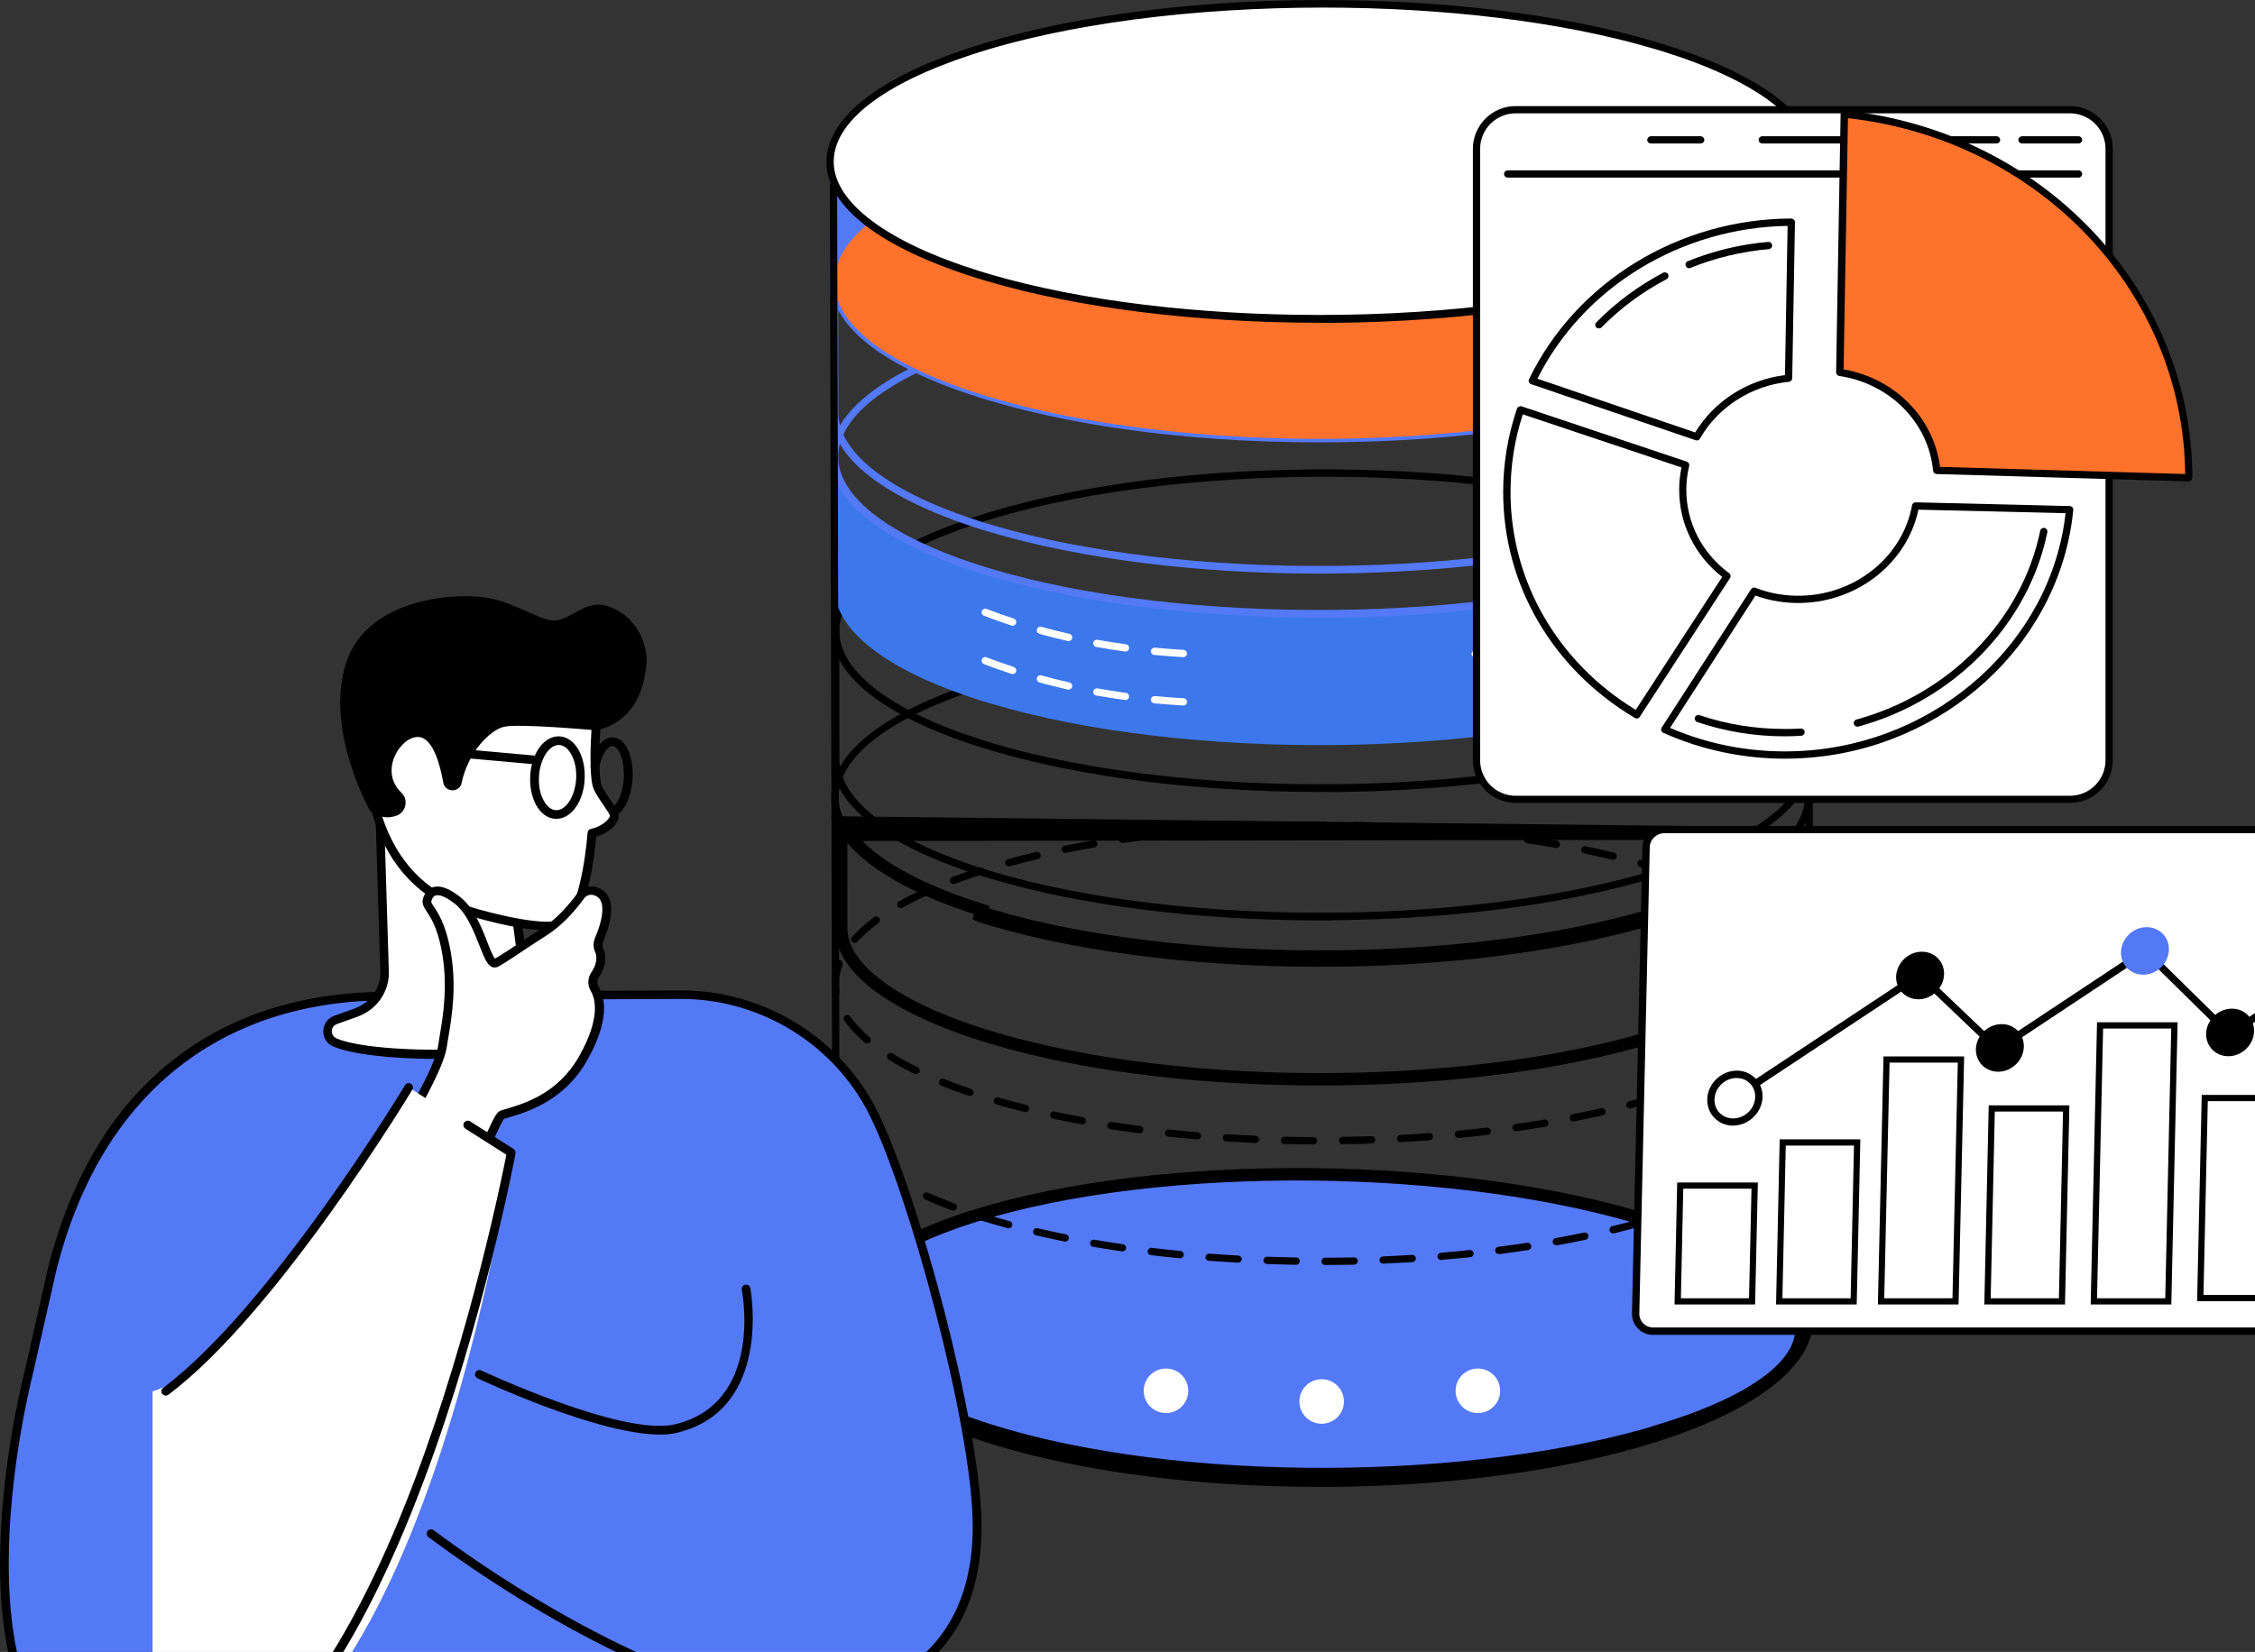 <svg width="363" height="266" viewBox="0 0 363 266" fill="none" xmlns="http://www.w3.org/2000/svg">
<rect x="0" y="0" width="363" height="266" fill="#333333" stroke="none"/>
<g clip-path="url(#clip0_821_699)">
<path d="M264.873 231.055L264.869 231.056C249.332 235.414 229.562 237.572 209.973 237.341C190.378 237.11 171.047 234.49 156.372 229.344C148.908 226.725 143.447 223.791 139.915 220.766C136.38 217.738 134.888 214.724 135.044 211.906C135.201 209.076 137.038 206.11 140.92 203.225C144.793 200.347 150.579 197.649 158.321 195.353L158.332 195.35L158.343 195.346C158.814 195.195 159.306 195.059 159.822 194.917L159.826 194.916C175.354 190.561 195.224 188.666 214.922 189.161C234.621 189.656 254.065 192.54 268.748 197.687C276.222 200.309 281.673 203.174 285.184 206.096C288.702 209.024 290.14 211.887 289.959 214.539C289.777 217.21 287.928 220.037 284.01 222.826C280.108 225.603 274.299 228.233 266.551 230.53L266.539 230.534C266.338 230.597 266.13 230.664 265.924 230.73C265.556 230.85 265.191 230.968 264.873 231.055Z" fill="#5479F7" stroke="black" stroke-width="2"/>
<path d="M213.311 203.686C212.993 203.686 212.728 203.421 212.728 203.103C212.728 202.785 212.993 202.52 213.311 202.52C214.866 202.52 216.42 202.502 217.975 202.467C218.311 202.467 218.558 202.714 218.576 203.032C218.576 203.35 218.328 203.615 218.01 203.633C216.456 203.651 214.884 203.686 213.311 203.686ZM208.648 203.651C207.076 203.633 205.503 203.58 203.949 203.527C203.631 203.509 203.366 203.244 203.384 202.926C203.401 202.608 203.666 202.343 203.984 202.361C205.521 202.414 207.093 202.449 208.648 202.485C208.966 202.485 209.231 202.75 209.231 203.085C209.213 203.403 208.966 203.651 208.648 203.651ZM222.656 203.474C222.338 203.474 222.091 203.227 222.073 202.909C222.056 202.591 222.303 202.308 222.638 202.308C224.193 202.237 225.765 202.167 227.302 202.061C227.638 202.043 227.903 202.29 227.92 202.608C227.938 202.926 227.691 203.209 227.373 203.227C225.836 203.315 224.264 203.403 222.691 203.474C222.674 203.474 222.674 203.474 222.656 203.474ZM199.303 203.315C199.285 203.315 199.285 203.315 199.268 203.315C197.713 203.227 196.141 203.121 194.587 203.015C194.269 202.997 194.021 202.714 194.057 202.396C194.074 202.078 194.375 201.831 194.675 201.866C196.212 201.99 197.784 202.078 199.338 202.167C199.656 202.184 199.904 202.467 199.886 202.785C199.868 203.085 199.603 203.315 199.303 203.315ZM231.983 202.891C231.683 202.891 231.436 202.661 231.4 202.361C231.365 202.043 231.612 201.76 231.93 201.725C233.485 201.601 235.039 201.443 236.576 201.284C236.894 201.248 237.177 201.478 237.212 201.796C237.247 202.114 237.018 202.396 236.7 202.432C235.163 202.591 233.591 202.732 232.036 202.873C232.019 202.891 232.001 202.891 231.983 202.891ZM189.976 202.608C189.958 202.608 189.941 202.608 189.923 202.608C188.351 202.449 186.796 202.29 185.259 202.096C184.942 202.061 184.712 201.76 184.747 201.443C184.783 201.125 185.083 200.895 185.401 200.93C186.92 201.107 188.474 201.284 190.029 201.425C190.347 201.46 190.577 201.743 190.559 202.061C190.524 202.379 190.276 202.608 189.976 202.608ZM241.275 201.919C240.992 201.919 240.727 201.707 240.692 201.407C240.657 201.089 240.886 200.789 241.204 200.754C242.759 200.559 244.313 200.347 245.815 200.118C246.133 200.065 246.433 200.294 246.486 200.612C246.539 200.93 246.309 201.231 245.991 201.284C244.472 201.513 242.918 201.725 241.346 201.937C241.328 201.919 241.31 201.919 241.275 201.919ZM180.684 201.495C180.649 201.495 180.631 201.495 180.596 201.495C179.041 201.266 177.469 201.019 175.968 200.771C175.65 200.718 175.438 200.418 175.491 200.1C175.544 199.782 175.844 199.57 176.162 199.623C177.664 199.888 179.218 200.118 180.773 200.347C181.091 200.4 181.32 200.683 181.267 201.001C181.232 201.284 180.985 201.495 180.684 201.495ZM250.531 200.506C250.249 200.506 250.001 200.312 249.948 200.029C249.895 199.711 250.107 199.411 250.425 199.358C251.98 199.075 253.517 198.775 255.001 198.475C255.319 198.404 255.619 198.616 255.689 198.934C255.76 199.252 255.548 199.552 255.23 199.623C253.729 199.941 252.192 200.241 250.62 200.524C250.584 200.506 250.549 200.506 250.531 200.506ZM171.481 199.923C171.446 199.923 171.41 199.923 171.357 199.906C169.803 199.588 168.266 199.252 166.764 198.917C166.446 198.846 166.252 198.528 166.323 198.21C166.393 197.892 166.711 197.698 167.029 197.768C168.513 198.122 170.032 198.44 171.587 198.758C171.905 198.828 172.117 199.128 172.046 199.446C171.993 199.729 171.746 199.923 171.481 199.923ZM259.664 198.599C259.399 198.599 259.169 198.422 259.099 198.157C259.028 197.839 259.222 197.521 259.523 197.45C261.06 197.079 262.579 196.673 264.027 196.267C264.345 196.179 264.663 196.355 264.752 196.673C264.84 196.991 264.663 197.309 264.345 197.397C262.879 197.804 261.36 198.21 259.805 198.599C259.77 198.599 259.717 198.599 259.664 198.599ZM162.383 197.786C162.33 197.786 162.277 197.786 162.224 197.768C161.306 197.521 160.37 197.256 159.486 196.991C158.974 196.832 158.462 196.691 157.967 196.532L157.72 196.461C157.42 196.355 157.243 196.037 157.331 195.719C157.437 195.419 157.755 195.242 158.073 195.331L158.32 195.401C158.815 195.56 159.327 195.719 159.822 195.861C160.705 196.126 161.624 196.391 162.525 196.638C162.843 196.726 163.019 197.044 162.931 197.362C162.878 197.609 162.631 197.786 162.383 197.786ZM268.656 196.037C268.408 196.037 268.179 195.878 268.108 195.631C268.002 195.331 268.179 194.995 268.479 194.889L268.779 194.783C268.797 194.783 268.815 194.783 268.815 194.765C270.175 194.412 271.57 194.006 272.948 193.529C273.248 193.423 273.584 193.582 273.69 193.9C273.796 194.2 273.637 194.536 273.319 194.642C271.924 195.119 270.51 195.543 269.115 195.896L268.832 195.984C268.779 196.037 268.726 196.037 268.656 196.037ZM153.48 194.942C153.41 194.942 153.339 194.924 153.268 194.907C151.731 194.342 150.265 193.741 148.905 193.123C148.605 192.999 148.481 192.646 148.605 192.345C148.728 192.045 149.082 191.921 149.382 192.045C150.725 192.646 152.173 193.246 153.675 193.794C153.975 193.9 154.134 194.236 154.01 194.553C153.94 194.801 153.71 194.942 153.48 194.942ZM277.506 193.034C277.276 193.034 277.064 192.893 276.976 192.681C276.852 192.381 276.993 192.045 277.294 191.922C278.689 191.321 280.102 190.667 281.498 189.961C281.781 189.819 282.134 189.925 282.275 190.226C282.417 190.508 282.311 190.862 282.01 191.003C280.597 191.727 279.148 192.381 277.735 192.999C277.647 193.017 277.576 193.034 277.506 193.034ZM144.966 191.074C144.877 191.074 144.771 191.056 144.683 191.003C143.217 190.173 141.874 189.325 140.691 188.442C140.426 188.247 140.373 187.876 140.567 187.629C140.762 187.364 141.133 187.311 141.38 187.505C142.528 188.353 143.818 189.184 145.248 189.978C145.531 190.137 145.637 190.491 145.478 190.773C145.372 190.968 145.178 191.074 144.966 191.074ZM285.844 188.813C285.649 188.813 285.455 188.707 285.331 188.53C285.172 188.247 285.261 187.894 285.543 187.735C286.868 186.958 288.175 186.128 289.465 185.262C289.73 185.085 290.101 185.156 290.277 185.421C290.454 185.686 290.383 186.057 290.118 186.234C288.811 187.117 287.469 187.947 286.126 188.742C286.038 188.795 285.932 188.813 285.844 188.813ZM137.564 185.456C137.405 185.456 137.246 185.386 137.123 185.262C136.769 184.856 136.434 184.45 136.133 184.043C135.939 183.778 135.992 183.425 136.257 183.231C136.522 183.036 136.875 183.089 137.07 183.354C137.352 183.725 137.653 184.114 137.988 184.485C138.2 184.732 138.182 185.103 137.935 185.315C137.847 185.403 137.706 185.456 137.564 185.456Z" fill="black"/>
<path d="M211.439 184.273C209.884 184.273 208.294 184.238 206.758 184.202C206.44 184.202 206.175 183.92 206.192 183.602C206.192 183.284 206.457 183.036 206.775 183.036H206.793C208.33 183.072 209.902 183.089 211.456 183.107C211.774 183.107 212.039 183.372 212.039 183.69C212.022 184.008 211.757 184.273 211.439 184.273ZM216.12 184.238C215.802 184.238 215.537 183.99 215.537 183.655C215.537 183.337 215.784 183.072 216.12 183.054C217.674 183.036 219.247 183.001 220.783 182.948C221.101 182.93 221.384 183.195 221.384 183.513C221.402 183.831 221.137 184.114 220.819 184.114C219.247 184.185 217.674 184.22 216.12 184.238ZM202.094 184.043H202.076C200.522 183.973 198.932 183.884 197.395 183.796C197.077 183.778 196.83 183.496 196.847 183.178C196.865 182.86 197.13 182.612 197.466 182.63C199.003 182.736 200.575 182.807 202.129 182.877C202.447 182.895 202.695 183.16 202.695 183.478C202.659 183.796 202.394 184.043 202.094 184.043ZM225.447 183.92C225.147 183.92 224.882 183.672 224.864 183.372C224.846 183.054 225.094 182.771 225.412 182.754C226.966 182.665 228.521 182.577 230.058 182.454C230.375 182.436 230.658 182.665 230.676 183.001C230.693 183.319 230.464 183.602 230.128 183.619C228.591 183.725 227.019 183.831 225.447 183.92C225.482 183.92 225.465 183.92 225.447 183.92ZM192.749 183.46C192.732 183.46 192.714 183.46 192.696 183.46C191.142 183.337 189.57 183.178 188.033 183.019C187.715 182.983 187.485 182.701 187.52 182.383C187.556 182.065 187.838 181.835 188.156 181.871C189.676 182.03 191.248 182.189 192.802 182.312C193.12 182.348 193.368 182.63 193.332 182.948C193.315 183.231 193.05 183.46 192.749 183.46ZM234.774 183.231C234.474 183.231 234.226 183.001 234.191 182.701C234.156 182.383 234.403 182.1 234.721 182.065C236.276 181.924 237.83 181.747 239.349 181.57C239.667 181.535 239.968 181.765 240.003 182.083C240.038 182.401 239.809 182.701 239.491 182.736C237.971 182.913 236.399 183.089 234.827 183.231C234.809 183.231 234.792 183.231 234.774 183.231ZM183.457 182.471C183.44 182.471 183.404 182.471 183.387 182.471C181.815 182.277 180.26 182.047 178.741 181.818C178.423 181.765 178.211 181.464 178.246 181.146C178.299 180.828 178.6 180.616 178.918 180.652C180.419 180.881 181.974 181.111 183.528 181.305C183.846 181.341 184.076 181.641 184.04 181.959C184.005 182.259 183.758 182.471 183.457 182.471ZM244.048 182.136C243.765 182.136 243.518 181.924 243.465 181.641C243.412 181.323 243.642 181.023 243.96 180.987C245.514 180.775 247.069 180.528 248.57 180.281C248.888 180.228 249.189 180.44 249.242 180.758C249.295 181.076 249.083 181.376 248.765 181.429C247.263 181.676 245.691 181.924 244.136 182.153C244.101 182.136 244.083 182.136 244.048 182.136ZM174.219 181.04C174.183 181.04 174.148 181.04 174.113 181.023C172.558 180.74 171.004 180.44 169.502 180.122C169.184 180.051 168.99 179.751 169.061 179.433C169.131 179.115 169.432 178.921 169.75 178.991C171.233 179.309 172.77 179.61 174.325 179.892C174.643 179.945 174.855 180.245 174.802 180.563C174.749 180.828 174.501 181.04 174.219 181.04ZM253.269 180.581C253.004 180.581 252.757 180.387 252.704 180.104C252.633 179.786 252.845 179.486 253.163 179.415C254.718 179.115 256.237 178.779 257.721 178.444C258.039 178.373 258.357 178.567 258.427 178.885C258.498 179.203 258.304 179.521 257.986 179.592C256.502 179.928 254.947 180.263 253.393 180.563C253.34 180.581 253.305 180.581 253.269 180.581ZM165.086 179.08C165.033 179.08 164.998 179.08 164.945 179.062C163.39 178.673 161.871 178.267 160.405 177.843C160.087 177.755 159.91 177.437 159.998 177.119C160.087 176.801 160.405 176.624 160.723 176.713C162.171 177.137 163.673 177.543 165.21 177.914C165.528 177.984 165.722 178.302 165.634 178.62C165.581 178.903 165.351 179.08 165.086 179.08ZM262.384 178.497C262.119 178.497 261.89 178.32 261.819 178.055C261.731 177.737 261.925 177.419 262.225 177.349C263.762 176.942 265.264 176.501 266.695 176.059C266.995 175.971 267.33 176.13 267.419 176.448C267.507 176.748 267.348 177.084 267.03 177.172C265.582 177.614 264.062 178.055 262.508 178.479C262.473 178.479 262.42 178.497 262.384 178.497ZM156.112 176.465C156.042 176.465 155.989 176.448 155.918 176.43C154.381 175.918 152.897 175.37 151.502 174.805C151.201 174.681 151.06 174.346 151.184 174.045C151.307 173.745 151.643 173.604 151.943 173.727C153.321 174.275 154.787 174.823 156.307 175.335C156.607 175.441 156.783 175.776 156.677 176.077C156.589 176.324 156.36 176.465 156.112 176.465ZM271.305 175.706C271.058 175.706 270.846 175.564 270.757 175.317C270.652 175.017 270.81 174.681 271.111 174.575C272.63 174.028 274.079 173.462 275.421 172.88C275.721 172.756 276.057 172.897 276.181 173.18C276.304 173.48 276.163 173.816 275.88 173.939C274.502 174.522 273.036 175.105 271.499 175.67C271.429 175.706 271.358 175.706 271.305 175.706ZM147.456 172.968C147.368 172.968 147.28 172.95 147.209 172.915C145.708 172.191 144.312 171.413 143.058 170.636C142.775 170.46 142.705 170.106 142.864 169.824C143.04 169.541 143.393 169.47 143.676 169.629C144.895 170.389 146.255 171.131 147.721 171.837C148.004 171.979 148.128 172.332 147.986 172.615C147.88 172.844 147.668 172.968 147.456 172.968ZM279.855 171.996C279.643 171.996 279.449 171.89 279.343 171.678C279.184 171.396 279.307 171.042 279.59 170.883C281.038 170.124 282.363 169.329 283.547 168.516C283.812 168.34 284.183 168.393 284.359 168.675C284.536 168.94 284.465 169.311 284.2 169.488C282.999 170.318 281.621 171.131 280.138 171.926C280.049 171.961 279.961 171.996 279.855 171.996ZM139.56 168.004C139.419 168.004 139.295 167.951 139.189 167.863C137.847 166.732 136.751 165.531 135.921 164.348C135.745 164.083 135.798 163.712 136.063 163.535C136.327 163.359 136.698 163.411 136.875 163.676C137.652 164.789 138.695 165.902 139.949 166.98C140.196 167.192 140.231 167.563 140.019 167.81C139.896 167.934 139.737 168.004 139.56 168.004ZM287.486 166.626C287.345 166.626 287.186 166.573 287.08 166.45C286.85 166.22 286.85 165.849 287.08 165.62C288.246 164.454 289.147 163.253 289.747 162.034C289.889 161.751 290.242 161.627 290.525 161.769C290.807 161.91 290.931 162.263 290.79 162.546C290.136 163.871 289.164 165.178 287.91 166.432C287.786 166.573 287.627 166.626 287.486 166.626ZM134.579 160.338C134.296 160.338 134.049 160.144 133.996 159.843C133.907 159.366 133.872 158.872 133.872 158.377C133.872 157.229 134.102 156.081 134.543 154.95C134.667 154.65 135.003 154.509 135.303 154.615C135.603 154.738 135.745 155.074 135.639 155.374C135.25 156.363 135.056 157.37 135.056 158.377C135.056 158.801 135.091 159.225 135.162 159.649C135.215 159.967 135.003 160.267 134.685 160.32C134.632 160.338 134.596 160.338 134.579 160.338ZM291.213 158.395C290.913 158.395 290.648 158.165 290.631 157.847C290.542 156.469 290.083 155.092 289.27 153.714C289.111 153.431 289.2 153.078 289.465 152.919C289.747 152.76 290.101 152.848 290.26 153.113C291.178 154.632 291.69 156.205 291.796 157.777C291.814 158.095 291.567 158.377 291.249 158.395C291.249 158.395 291.231 158.395 291.213 158.395ZM137.582 151.841C137.44 151.841 137.299 151.788 137.193 151.7C136.946 151.488 136.928 151.117 137.14 150.87C138.112 149.792 139.313 148.715 140.708 147.69C140.973 147.496 141.327 147.549 141.521 147.814C141.715 148.079 141.662 148.432 141.397 148.627C140.072 149.616 138.924 150.623 138.006 151.647C137.917 151.771 137.741 151.841 137.582 151.841ZM286.78 150.428C286.638 150.428 286.497 150.375 286.391 150.269C285.366 149.315 284.147 148.379 282.77 147.478C282.505 147.302 282.434 146.931 282.611 146.666C282.787 146.401 283.158 146.33 283.423 146.507C284.854 147.443 286.108 148.432 287.186 149.421C287.416 149.633 287.433 150.004 287.221 150.252C287.098 150.358 286.939 150.428 286.78 150.428ZM145.001 146.224C144.789 146.224 144.595 146.118 144.489 145.924C144.33 145.641 144.436 145.288 144.718 145.129C146.008 144.405 147.439 143.698 148.94 143.009C149.241 142.868 149.576 143.009 149.717 143.31C149.859 143.61 149.717 143.946 149.417 144.087C147.933 144.758 146.555 145.447 145.284 146.154C145.195 146.189 145.107 146.224 145.001 146.224ZM279.06 145.217C278.972 145.217 278.883 145.2 278.795 145.147C277.488 144.475 276.092 143.822 274.591 143.204C274.29 143.08 274.149 142.744 274.273 142.444C274.396 142.144 274.732 142.002 275.032 142.126C276.552 142.762 277.982 143.433 279.307 144.105C279.59 144.246 279.714 144.599 279.555 144.899C279.466 145.111 279.272 145.217 279.06 145.217ZM153.498 142.356C153.268 142.356 153.039 142.214 152.95 141.985C152.844 141.685 152.986 141.349 153.286 141.225C154.328 140.837 155.406 140.448 156.518 140.077C156.925 139.936 157.313 139.812 157.72 139.688C158.02 139.582 158.356 139.759 158.462 140.059C158.568 140.36 158.391 140.695 158.091 140.801C157.684 140.925 157.296 141.066 156.889 141.19C155.794 141.561 154.717 141.932 153.692 142.32C153.639 142.338 153.568 142.356 153.498 142.356ZM270.457 141.579C270.387 141.579 270.334 141.561 270.263 141.543C269.327 141.208 268.355 140.89 267.348 140.572C266.854 140.413 266.341 140.254 265.829 140.112C265.228 139.936 264.645 139.759 264.027 139.6C263.709 139.512 263.533 139.194 263.621 138.876C263.709 138.558 264.027 138.381 264.345 138.47C264.963 138.646 265.564 138.823 266.165 139C266.677 139.159 267.189 139.3 267.684 139.477C268.691 139.794 269.68 140.13 270.634 140.448C270.934 140.554 271.093 140.89 270.987 141.19C270.916 141.437 270.704 141.579 270.457 141.579ZM162.401 139.494C162.136 139.494 161.906 139.318 161.836 139.07C161.747 138.752 161.942 138.434 162.242 138.346C163.708 137.94 165.245 137.551 166.799 137.18C167.117 137.109 167.435 137.304 167.506 137.622C167.577 137.94 167.382 138.258 167.064 138.328C165.528 138.699 164.008 139.07 162.56 139.477C162.489 139.477 162.454 139.494 162.401 139.494ZM259.682 138.452C259.629 138.452 259.593 138.452 259.54 138.434C258.074 138.081 256.537 137.745 255 137.41C254.682 137.339 254.488 137.039 254.541 136.721C254.612 136.403 254.912 136.209 255.23 136.262C256.785 136.58 258.321 136.933 259.805 137.286C260.123 137.357 260.318 137.675 260.229 137.993C260.194 138.275 259.947 138.452 259.682 138.452ZM171.481 137.339C171.216 137.339 170.968 137.145 170.915 136.862C170.845 136.544 171.057 136.244 171.375 136.173C172.876 135.873 174.431 135.573 175.985 135.308C176.303 135.255 176.603 135.467 176.656 135.785C176.709 136.103 176.498 136.403 176.18 136.456C174.625 136.721 173.088 137.021 171.604 137.321C171.569 137.339 171.534 137.339 171.481 137.339ZM250.531 136.544C250.496 136.544 250.461 136.544 250.425 136.527C248.924 136.262 247.387 136.014 245.832 135.785C245.514 135.732 245.285 135.431 245.338 135.113C245.391 134.795 245.691 134.584 246.009 134.619C247.563 134.848 249.136 135.113 250.637 135.378C250.955 135.431 251.167 135.732 251.114 136.05C251.061 136.35 250.814 136.544 250.531 136.544ZM180.702 135.732C180.419 135.732 180.172 135.52 180.119 135.237C180.066 134.919 180.295 134.619 180.613 134.566C182.133 134.336 183.687 134.124 185.259 133.948C185.577 133.912 185.878 134.142 185.913 134.46C185.948 134.778 185.719 135.078 185.401 135.113C183.846 135.308 182.292 135.52 180.79 135.732C180.755 135.732 180.719 135.732 180.702 135.732ZM241.292 135.166C241.275 135.166 241.239 135.166 241.222 135.166C239.703 134.972 238.148 134.795 236.594 134.637C236.276 134.601 236.046 134.319 236.064 134.001C236.099 133.683 236.382 133.453 236.7 133.471C238.272 133.63 239.826 133.806 241.363 134.001C241.681 134.036 241.911 134.336 241.875 134.654C241.822 134.937 241.575 135.166 241.292 135.166ZM189.976 134.601C189.676 134.601 189.428 134.372 189.393 134.071C189.358 133.753 189.587 133.471 189.923 133.435C191.46 133.276 193.032 133.135 194.586 133.029C194.904 133.011 195.187 133.241 195.222 133.559C195.24 133.877 195.01 134.16 194.692 134.195C193.138 134.319 191.583 134.46 190.046 134.601C190.011 134.601 189.994 134.601 189.976 134.601ZM231.983 134.213C231.965 134.213 231.948 134.213 231.93 134.213C230.393 134.089 228.839 133.983 227.284 133.895C226.966 133.877 226.719 133.594 226.737 133.276C226.754 132.958 227.019 132.711 227.355 132.729C228.927 132.817 230.499 132.923 232.036 133.047C232.354 133.064 232.601 133.347 232.566 133.683C232.548 133.983 232.283 134.213 231.983 134.213ZM199.285 133.859C198.985 133.859 198.72 133.612 198.702 133.312C198.685 132.994 198.932 132.711 199.25 132.693C200.787 132.605 202.359 132.534 203.931 132.464C204.249 132.446 204.532 132.711 204.532 133.029C204.549 133.347 204.284 133.63 203.966 133.63C202.412 133.683 200.84 133.771 199.303 133.859C199.321 133.859 199.303 133.859 199.285 133.859ZM222.656 133.647H222.638C221.101 133.594 219.529 133.541 217.975 133.506C217.657 133.506 217.392 133.241 217.409 132.905C217.409 132.587 217.692 132.323 218.01 132.34C219.565 132.375 221.137 132.411 222.691 132.481C223.009 132.499 223.257 132.764 223.257 133.082C223.221 133.418 222.956 133.647 222.656 133.647ZM208.63 133.506C208.312 133.506 208.047 133.259 208.047 132.941C208.047 132.623 208.294 132.358 208.612 132.34C210.114 132.305 211.633 132.305 213.135 132.305H213.294C213.611 132.305 213.876 132.57 213.876 132.888C213.876 133.206 213.611 133.471 213.294 133.471H213.135C211.651 133.471 210.132 133.488 208.63 133.506Z" fill="black"/>
<path d="M290.147 134.212C289.175 135.649 287.86 137.039 286.229 138.368C282.393 141.496 276.699 144.388 269.201 146.89L269.201 146.89C254.205 151.888 234.535 154.479 214.742 154.665C194.952 154.851 174.955 152.634 159.298 147.963C158.771 147.817 158.248 147.655 157.752 147.495C157.751 147.495 157.75 147.495 157.749 147.494L158.055 146.542C145.541 142.61 137.985 137.639 135.405 132.447L290.147 134.212ZM290.147 134.212L290.16 149.281V149.283C290.167 152.061 288.567 155.005 284.983 157.927C281.405 160.844 275.961 163.64 268.585 166.102L268.585 166.102C253.851 171.022 234.403 173.598 214.741 173.781C195.083 173.963 175.295 171.753 159.883 167.153C159.623 167.073 159.369 166.997 159.121 166.923L159.118 166.922C158.866 166.847 158.621 166.774 158.372 166.697C150.564 164.234 144.775 161.392 140.96 158.403C137.136 155.407 135.419 152.371 135.419 149.51L135.419 149.509L135.406 134.421L290.147 134.212Z" stroke="black" stroke-width="2"/>
<path d="M212.427 154.261C192.696 154.261 173.953 151.894 159.415 147.567C158.903 147.408 158.391 147.266 157.896 147.107C142.439 142.25 133.889 135.626 133.819 128.472C133.766 121.512 141.803 114.976 156.465 110.083C170.88 105.279 190.17 102.523 210.785 102.329C231.364 102.134 251.008 104.519 266.111 109.023C266.623 109.182 267.136 109.324 267.63 109.483C283.087 114.34 291.637 120.964 291.708 128.118C291.761 135.078 283.723 141.614 269.061 146.507C254.647 151.311 235.357 154.067 214.742 154.261C213.982 154.261 213.205 154.261 212.427 154.261ZM213.152 103.512C192.625 103.512 172.081 106.073 156.854 111.161C142.704 115.877 134.949 122.024 135.002 128.436C135.055 134.954 143.534 141.349 158.249 145.977C158.744 146.136 159.256 146.295 159.751 146.436C190.541 155.622 239.419 155.162 268.708 145.376C282.857 140.66 290.612 134.513 290.559 128.101C290.506 121.583 282.027 115.188 267.295 110.56C266.8 110.401 266.288 110.242 265.776 110.101C251.025 105.703 232.089 103.512 213.152 103.512Z" fill="black"/>
<path d="M187.696 227.533C189.677 227.533 191.282 225.927 191.282 223.947C191.282 221.966 189.677 220.361 187.696 220.361C185.716 220.361 184.11 221.966 184.11 223.947C184.11 225.927 185.716 227.533 187.696 227.533Z" fill="white"/>
<path d="M216.296 226.242C216.613 224.287 215.285 222.445 213.33 222.128C211.375 221.811 209.533 223.139 209.216 225.093C208.899 227.048 210.226 228.89 212.181 229.207C214.136 229.525 215.978 228.197 216.296 226.242Z" fill="white"/>
<path d="M237.9 227.533C239.881 227.533 241.486 225.927 241.486 223.947C241.486 221.966 239.881 220.361 237.9 220.361C235.92 220.361 234.314 221.966 234.314 223.947C234.314 225.927 235.92 227.533 237.9 227.533Z" fill="white"/>
<path d="M212.551 148.203C192.82 148.203 174.077 145.836 159.539 141.508C159.027 141.349 158.514 141.208 158.02 141.049C142.51 136.173 133.96 129.532 133.942 122.342V101.216C133.942 100.898 134.207 100.633 134.525 100.633C134.843 100.633 135.108 100.898 135.108 101.216L135.126 122.325C135.144 128.86 143.605 135.272 158.373 139.918C158.868 140.077 159.38 140.236 159.874 140.377C190.664 149.563 239.543 149.103 268.832 139.318C282.928 134.619 290.701 128.489 290.683 122.095L290.665 100.986C290.665 100.668 290.93 100.403 291.248 100.403C291.566 100.403 291.831 100.668 291.831 100.986L291.849 122.095C291.867 129.037 283.812 135.537 269.203 140.413C254.788 145.217 235.498 147.973 214.883 148.167C214.106 148.203 213.329 148.203 212.551 148.203Z" fill="black"/>
<path d="M212.533 127.518C192.801 127.518 174.059 125.151 159.521 120.823C159.008 120.664 158.496 120.523 158.001 120.364C142.545 115.506 133.995 108.882 133.924 101.728C133.871 94.768 141.909 88.233 156.571 83.34C170.985 78.535 190.275 75.779 210.89 75.585C231.452 75.391 251.113 77.775 266.217 82.28C266.729 82.439 267.241 82.58 267.736 82.757C283.193 87.614 291.742 94.239 291.813 101.392C291.866 108.352 283.829 114.888 269.167 119.781C254.752 124.586 235.462 127.341 214.847 127.536C214.087 127.518 213.31 127.518 212.533 127.518ZM213.257 76.769C192.731 76.769 172.186 79.33 156.959 84.417C142.81 89.133 135.055 95.281 135.108 101.693C135.161 108.211 143.64 114.605 158.355 119.233C158.849 119.392 159.362 119.551 159.856 119.693C190.646 128.878 239.525 128.419 268.813 118.633C282.963 113.916 290.718 107.769 290.665 101.357C290.612 94.839 282.133 88.445 267.418 83.817C266.923 83.658 266.411 83.499 265.899 83.357C251.131 78.959 232.194 76.769 213.257 76.769Z" fill="black"/>
<path d="M291.072 73.359L291.089 94.468C291.107 100.863 283.706 107.275 268.832 112.238C239.102 122.166 190.594 122.572 159.521 113.298C159.009 113.139 158.514 112.998 158.002 112.839C142.263 107.875 134.349 101.286 134.349 94.698L134.331 73.589C134.349 80.195 142.245 86.784 157.984 91.73C158.479 91.889 158.991 92.048 159.504 92.189C190.576 101.463 239.084 101.039 268.814 91.13C283.688 86.166 291.072 79.754 291.072 73.359Z" fill="#3C78EC"/>
<path d="M212.375 92.366C192.643 92.366 173.9 89.999 159.362 85.671C158.85 85.512 158.338 85.371 157.843 85.212C142.333 80.301 133.783 73.66 133.766 66.488L133.748 45.379C133.748 45.061 134.013 44.796 134.331 44.796C134.649 44.796 134.914 45.061 134.914 45.379C134.932 51.915 143.393 58.327 158.161 62.973C158.656 63.132 159.168 63.291 159.662 63.432C190.452 72.618 239.331 72.158 268.62 62.372C282.716 57.674 290.471 51.562 290.471 45.167C290.471 44.849 290.736 44.584 291.054 44.584C291.372 44.584 291.637 44.849 291.637 45.167C291.637 45.167 291.637 45.167 291.637 45.185L291.655 66.276C291.672 73.218 283.617 79.719 269.008 84.594C254.594 89.398 235.304 92.154 214.689 92.348C213.911 92.366 213.152 92.366 212.375 92.366ZM134.932 49.919L134.949 66.488C134.967 73.024 143.428 79.436 158.196 84.082C158.691 84.241 159.203 84.4 159.698 84.541C190.488 93.726 239.367 93.267 268.655 83.481C282.752 78.782 290.507 72.653 290.507 66.258L290.489 49.689C287.768 54.9 280.384 59.687 269.008 63.468C254.594 68.272 235.304 71.028 214.689 71.222C194.109 71.416 174.466 69.032 159.362 64.527C158.85 64.368 158.338 64.227 157.843 64.068C145.637 60.253 137.758 55.324 134.932 49.919Z" fill="#5479F7"/>
<path d="M212.357 99.449C192.625 99.449 173.883 97.082 159.345 92.755C158.832 92.596 158.32 92.454 157.826 92.295C142.369 87.438 133.819 80.814 133.748 73.66C133.695 66.7 141.733 60.164 156.395 55.271C170.809 50.467 190.099 47.711 210.714 47.517C231.294 47.322 250.937 49.707 266.041 54.211C266.553 54.37 267.065 54.512 267.56 54.688C283.017 59.546 291.567 66.17 291.637 73.324C291.69 80.284 283.653 86.82 268.991 91.713C254.576 96.517 235.286 99.273 214.671 99.467C213.912 99.449 213.134 99.449 212.357 99.449ZM213.081 48.7C192.555 48.7 172.011 51.261 156.783 56.349C142.634 61.065 134.879 67.212 134.932 73.624C134.985 80.142 143.464 86.537 158.179 91.165C158.674 91.324 159.186 91.483 159.68 91.624C190.47 100.81 239.349 100.35 268.638 90.564C282.787 85.848 290.542 79.701 290.489 73.289C290.436 66.771 281.957 60.376 267.242 55.748C266.747 55.589 266.235 55.43 265.723 55.289C250.955 50.891 232.018 48.7 213.081 48.7Z" fill="#5479F7"/>
<path d="M291.689 25.984H133.677V47.411H291.689V25.984Z" fill="#5479F7"/>
<path d="M265.881 26.549C266.394 26.708 266.906 26.85 267.4 27.009C298.402 36.759 299.021 52.851 268.814 62.92C239.084 72.847 190.576 73.253 159.503 63.98C158.991 63.821 158.496 63.679 157.984 63.52C127 53.77 126.364 37.678 156.571 27.609C186.301 17.682 234.809 17.276 265.881 26.549Z" fill="#FF722C"/>
<path d="M266.323 7.278C266.835 7.437 267.347 7.578 267.86 7.737C299.127 17.505 299.78 33.58 269.29 43.666C239.313 53.575 190.381 53.982 159.026 44.69C158.514 44.531 158.002 44.39 157.489 44.231C126.222 34.463 125.586 18.388 156.058 8.302C186.053 -1.607 234.985 -2.014 266.323 7.278Z" fill="white"/>
<path d="M212.392 51.968C192.466 51.968 173.529 49.601 158.85 45.256C158.337 45.097 157.825 44.955 157.313 44.796C141.715 39.921 133.094 33.297 133.041 26.143C132.988 19.183 141.096 12.648 155.882 7.772C170.42 2.95 189.887 0.194 210.679 0.018C231.435 -0.177 251.255 2.208 266.5 6.73C267.012 6.889 267.524 7.048 268.037 7.207C283.635 12.082 292.273 18.706 292.326 25.86C292.379 32.82 284.271 39.356 269.485 44.231C254.947 49.036 235.48 51.791 214.688 51.986C213.911 51.968 213.152 51.968 212.392 51.968ZM212.993 1.219C192.289 1.219 171.604 3.78 156.253 8.85C141.98 13.566 134.154 19.696 134.207 26.108C134.26 32.626 142.81 39.02 157.666 43.648C158.161 43.807 158.673 43.966 159.185 44.108C174.112 48.523 193.243 50.714 212.374 50.714C233.078 50.714 253.763 48.153 269.114 43.083C283.387 38.367 291.213 32.237 291.16 25.825C291.107 19.307 282.557 12.912 267.683 8.284C267.171 8.126 266.676 7.967 266.164 7.825C251.237 3.409 232.106 1.219 212.993 1.219Z" fill="black"/>
<path d="M212.357 239.421C192.713 239.421 174.077 236.983 159.609 232.514C159.097 232.355 158.585 232.196 158.09 232.037C142.58 226.985 134.048 220.096 134.048 212.642L133.589 29.835C133.589 29.517 133.854 29.252 134.172 29.252C134.49 29.252 134.755 29.517 134.755 29.835L135.214 212.659C135.214 219.46 143.693 226.119 158.461 230.942C158.956 231.101 159.468 231.26 159.963 231.419C190.735 240.94 239.614 240.392 268.902 230.2C283.016 225.289 290.789 218.912 290.789 212.253L290.489 29.234C290.489 28.916 290.754 28.651 291.072 28.651C291.39 28.651 291.655 28.916 291.655 29.234L291.955 212.253C291.955 219.442 283.9 226.208 269.291 231.295C254.876 236.312 235.568 239.191 214.953 239.421C214.088 239.421 213.222 239.421 212.357 239.421Z" fill="black"/>
<path d="M238.465 113.934C238.182 113.934 237.935 113.722 237.882 113.439C237.829 113.122 238.041 112.821 238.377 112.768C239.931 112.521 241.468 112.274 242.987 112.026C243.305 111.973 243.606 112.185 243.659 112.503C243.712 112.821 243.5 113.122 243.182 113.175C241.662 113.422 240.108 113.669 238.553 113.916C238.518 113.916 238.5 113.934 238.465 113.934ZM247.686 112.38C247.404 112.38 247.156 112.185 247.121 111.903C247.068 111.585 247.28 111.284 247.598 111.231C249.188 110.949 250.742 110.649 252.173 110.366C252.491 110.295 252.791 110.507 252.862 110.825C252.933 111.143 252.721 111.443 252.403 111.514C250.954 111.797 249.4 112.097 247.792 112.38C247.757 112.38 247.721 112.38 247.686 112.38ZM256.854 110.543C256.589 110.543 256.342 110.366 256.289 110.083C256.218 109.765 256.413 109.447 256.731 109.377C258.303 109.023 259.822 108.652 261.253 108.282C261.571 108.193 261.889 108.388 261.959 108.705C262.048 109.023 261.853 109.341 261.535 109.412C260.105 109.783 258.568 110.154 256.978 110.507C256.943 110.543 256.89 110.543 256.854 110.543ZM265.899 108.193C265.651 108.193 265.422 108.034 265.333 107.769C265.245 107.469 265.422 107.133 265.722 107.045C267.277 106.586 268.76 106.091 270.121 105.579C270.421 105.473 270.757 105.632 270.863 105.932C270.968 106.232 270.81 106.568 270.509 106.674C269.114 107.186 267.612 107.681 266.04 108.158C266.005 108.193 265.952 108.193 265.899 108.193ZM274.66 104.978C274.431 104.978 274.219 104.855 274.131 104.643C273.989 104.342 274.131 104.007 274.431 103.865C275.915 103.194 277.293 102.488 278.529 101.763C278.812 101.604 279.165 101.693 279.324 101.975C279.483 102.258 279.395 102.611 279.112 102.77C277.84 103.512 276.409 104.236 274.908 104.925C274.837 104.961 274.749 104.978 274.66 104.978Z" fill="white"/>
<path d="M237.476 105.879C237.176 105.879 236.928 105.65 236.893 105.349C236.858 105.031 237.105 104.749 237.423 104.713C238.977 104.572 240.55 104.413 242.069 104.236C242.387 104.201 242.687 104.431 242.722 104.749C242.758 105.067 242.528 105.367 242.21 105.402C240.673 105.579 239.119 105.738 237.547 105.879C237.511 105.879 237.494 105.879 237.476 105.879ZM246.768 104.802C246.485 104.802 246.238 104.59 246.185 104.307C246.132 103.989 246.361 103.689 246.679 103.636C248.234 103.406 249.771 103.159 251.272 102.894C251.59 102.841 251.891 103.053 251.944 103.371C251.997 103.689 251.785 103.989 251.467 104.042C249.965 104.307 248.393 104.572 246.838 104.802C246.821 104.802 246.803 104.802 246.768 104.802ZM255.971 103.141C255.706 103.141 255.459 102.947 255.406 102.682C255.335 102.364 255.529 102.064 255.847 101.993C257.384 101.657 258.903 101.286 260.37 100.916C260.688 100.827 261.006 101.022 261.076 101.339C261.165 101.657 260.97 101.975 260.652 102.046C259.168 102.435 257.632 102.806 256.077 103.141C256.059 103.141 256.006 103.141 255.971 103.141ZM265.016 100.774C264.768 100.774 264.539 100.615 264.45 100.368C264.362 100.068 264.521 99.732 264.839 99.644C266.34 99.167 267.824 98.672 269.237 98.142C269.538 98.036 269.873 98.178 269.997 98.478C270.103 98.778 269.962 99.114 269.661 99.237C268.231 99.767 266.729 100.28 265.21 100.757C265.122 100.757 265.069 100.774 265.016 100.774ZM273.76 97.506C273.53 97.506 273.318 97.383 273.23 97.153C273.106 96.853 273.23 96.517 273.53 96.376C274.979 95.74 276.374 95.051 277.681 94.344C277.964 94.186 278.317 94.291 278.476 94.574C278.635 94.857 278.529 95.21 278.247 95.369C276.904 96.093 275.491 96.782 274.007 97.436C273.919 97.489 273.848 97.506 273.76 97.506ZM281.974 93.055C281.78 93.055 281.603 92.967 281.479 92.79C281.303 92.525 281.373 92.154 281.638 91.978C281.974 91.748 282.327 91.518 282.663 91.289C282.928 91.112 283.299 91.165 283.475 91.43C283.652 91.695 283.599 92.066 283.334 92.242C282.998 92.472 282.645 92.719 282.292 92.949C282.204 93.02 282.08 93.055 281.974 93.055Z" fill="white"/>
<path d="M190.505 113.598C190.488 113.598 190.488 113.598 190.47 113.598C188.898 113.51 187.326 113.386 185.789 113.245C185.471 113.21 185.224 112.927 185.259 112.609C185.294 112.291 185.577 112.062 185.895 112.079C187.414 112.221 188.968 112.344 190.541 112.433C190.859 112.45 191.106 112.733 191.088 113.051C191.071 113.351 190.806 113.598 190.505 113.598ZM181.196 112.715C181.178 112.715 181.143 112.715 181.108 112.715C179.553 112.503 177.981 112.256 176.462 111.991C176.144 111.938 175.932 111.638 175.985 111.32C176.038 111.002 176.356 110.79 176.656 110.843C178.158 111.108 179.712 111.355 181.249 111.567C181.567 111.602 181.797 111.903 181.744 112.221C181.744 112.503 181.479 112.715 181.196 112.715ZM172.01 111.055C171.975 111.055 171.922 111.055 171.887 111.037C170.35 110.684 168.83 110.295 167.329 109.889C167.011 109.801 166.834 109.483 166.923 109.165C167.011 108.847 167.329 108.67 167.647 108.758C169.131 109.165 170.632 109.553 172.151 109.889C172.469 109.96 172.664 110.278 172.593 110.596C172.505 110.86 172.275 111.055 172.01 111.055ZM163.001 108.546C162.948 108.546 162.877 108.529 162.824 108.511C161.341 108.017 159.857 107.487 158.391 106.939C158.09 106.815 157.931 106.48 158.055 106.179C158.179 105.879 158.514 105.72 158.814 105.844C160.263 106.391 161.729 106.921 163.195 107.398C163.496 107.504 163.672 107.822 163.566 108.14C163.478 108.405 163.248 108.546 163.001 108.546Z" fill="white"/>
<path d="M190.505 105.809C190.488 105.809 190.488 105.809 190.47 105.809C188.898 105.72 187.326 105.597 185.789 105.455C185.471 105.42 185.241 105.137 185.259 104.819C185.294 104.501 185.577 104.272 185.895 104.289C187.414 104.431 188.986 104.554 190.523 104.643C190.841 104.66 191.088 104.943 191.071 105.261C191.071 105.561 190.806 105.809 190.505 105.809ZM181.196 104.908C181.161 104.908 181.143 104.908 181.108 104.908C179.553 104.696 177.999 104.448 176.462 104.166C176.144 104.113 175.932 103.812 175.985 103.495C176.038 103.177 176.338 102.965 176.656 103.018C178.158 103.283 179.712 103.53 181.249 103.742C181.567 103.777 181.797 104.077 181.744 104.395C181.744 104.696 181.479 104.908 181.196 104.908ZM172.01 103.23C171.975 103.23 171.922 103.23 171.887 103.212C170.35 102.859 168.83 102.488 167.329 102.064C167.011 101.975 166.834 101.657 166.923 101.339C167.011 101.022 167.329 100.845 167.647 100.933C169.131 101.339 170.632 101.728 172.151 102.064C172.469 102.134 172.664 102.452 172.593 102.77C172.522 103.053 172.275 103.23 172.01 103.23ZM163.001 100.757C162.948 100.757 162.877 100.739 162.824 100.721C161.341 100.227 159.839 99.714 158.391 99.149C158.09 99.025 157.931 98.69 158.055 98.39C158.179 98.089 158.514 97.93 158.814 98.054C160.245 98.602 161.712 99.114 163.195 99.608C163.496 99.714 163.672 100.032 163.566 100.35C163.478 100.598 163.248 100.757 163.001 100.757Z" fill="white"/>
<path d="M404.592 214.355H266.099C264.51 214.355 263.255 213.083 263.291 211.493L264.969 136.438C265.004 134.866 266.311 133.577 267.901 133.577H406.394C407.984 133.577 409.238 134.848 409.203 136.438L407.525 211.493C407.507 213.066 406.182 214.355 404.592 214.355Z" fill="white"/>
<path d="M404.592 214.938H266.099C265.163 214.938 264.298 214.585 263.662 213.913C263.026 213.26 262.69 212.394 262.708 211.476L264.386 136.421C264.421 134.53 266.011 132.994 267.901 132.994H406.394C407.33 132.994 408.196 133.347 408.832 134.018C409.468 134.672 409.803 135.537 409.786 136.456L408.108 211.511C408.072 213.401 406.5 214.938 404.592 214.938ZM267.919 134.16C266.647 134.16 265.587 135.184 265.569 136.438L263.891 211.493C263.874 212.094 264.103 212.659 264.51 213.083C264.933 213.507 265.499 213.754 266.117 213.754H404.61C405.882 213.754 406.942 212.73 406.959 211.476L408.638 136.421C408.655 135.82 408.426 135.255 408.019 134.831C407.595 134.407 407.03 134.16 406.412 134.16H267.919Z" fill="black"/>
<path d="M298.957 183.96L298.396 209.545H286.412L286.973 183.96H298.957Z" stroke="black"/>
<path d="M282.458 190.902L282.039 209.545H270.072L270.475 190.902H282.458Z" stroke="black"/>
<path d="M315.668 170.606L314.79 209.545H302.806L303.685 170.606H315.668Z" stroke="black"/>
<path d="M332.609 178.484L331.924 209.545H319.941L320.625 178.484H332.609Z" stroke="black"/>
<path d="M350.026 165.113L349.042 209.545H337.058L338.06 165.113H350.026Z" stroke="black"/>
<path d="M366.896 176.806L366.176 209.015H354.193L354.913 176.806H366.896Z" stroke="black"/>
<path d="M279.171 177.349C278.977 177.349 278.8 177.26 278.676 177.084C278.5 176.819 278.57 176.448 278.835 176.271L308.724 156.469C308.954 156.31 309.254 156.346 309.449 156.54L321.637 168.163L345.008 152.672C345.238 152.513 345.538 152.548 345.732 152.742L358.981 165.778L397.826 140.112C398.091 139.936 398.462 140.006 398.639 140.271C398.815 140.536 398.745 140.907 398.48 141.084L359.246 167.015C359.016 167.174 358.716 167.139 358.522 166.944L345.273 153.908L321.92 169.4C321.69 169.559 321.39 169.523 321.196 169.329L309.007 157.706L279.507 177.243C279.383 177.313 279.277 177.349 279.171 177.349Z" fill="black"/>
<path d="M312.947 156.876C312.894 158.995 311.127 160.797 309.007 160.903C306.87 161.009 305.192 159.384 305.227 157.282C305.28 155.162 307.047 153.361 309.166 153.255C311.304 153.131 313 154.756 312.947 156.876Z" fill="black"/>
<path d="M349.142 152.919C349.089 155.039 347.323 156.84 345.203 156.946C343.065 157.052 341.387 155.427 341.422 153.325C341.475 151.205 343.242 149.404 345.362 149.298C347.499 149.192 349.195 150.817 349.142 152.919Z" fill="#5479F7"/>
<path d="M325.789 168.534C325.736 170.654 323.97 172.456 321.85 172.562C319.713 172.668 318.035 171.042 318.07 168.94C318.123 166.821 319.889 165.019 322.009 164.913C324.147 164.789 325.842 166.414 325.789 168.534Z" fill="black"/>
<path d="M283.128 176.624C283.075 178.744 281.309 180.546 279.189 180.652C277.052 180.758 275.373 179.133 275.409 177.031C275.462 174.911 277.228 173.109 279.348 173.003C281.485 172.879 283.181 174.505 283.128 176.624Z" fill="white"/>
<path d="M278.977 181.252C277.864 181.252 276.84 180.846 276.062 180.086C275.232 179.292 274.808 178.196 274.826 177.013C274.879 174.611 276.893 172.544 279.33 172.403C280.531 172.332 281.644 172.756 282.492 173.551C283.323 174.346 283.747 175.441 283.729 176.624C283.676 179.027 281.662 181.093 279.224 181.235C279.136 181.252 279.048 181.252 278.977 181.252ZM279.56 173.586C279.507 173.586 279.436 173.586 279.383 173.586C277.546 173.674 276.027 175.229 275.992 177.048C275.974 177.896 276.292 178.691 276.875 179.256C277.475 179.839 278.27 180.122 279.154 180.086C280.991 179.998 282.51 178.444 282.545 176.624C282.563 175.776 282.245 174.981 281.662 174.416C281.114 173.869 280.373 173.586 279.56 173.586Z" fill="black"/>
<path d="M362.85 166.043C362.797 168.163 361.03 169.965 358.911 170.071C356.773 170.177 355.095 168.552 355.13 166.45C355.183 164.33 356.95 162.528 359.07 162.422C361.207 162.299 362.885 163.924 362.85 166.043Z" fill="black"/>
<path d="M333.213 17.665H243.987C240.507 17.665 237.681 20.491 237.681 23.971V122.413C237.681 125.893 240.507 128.719 243.987 128.719H333.213C336.693 128.719 339.519 125.893 339.519 122.413V23.971C339.519 20.491 336.693 17.665 333.213 17.665Z" fill="white"/>
<path d="M333.212 129.285H243.987C240.189 129.285 237.098 126.194 237.098 122.396V23.971C237.098 20.173 240.189 17.082 243.987 17.082H333.212C337.01 17.082 340.102 20.173 340.102 23.971V122.413C340.102 126.211 337.01 129.285 333.212 129.285ZM243.987 18.248C240.825 18.248 238.264 20.809 238.264 23.971V122.413C238.264 125.575 240.825 128.137 243.987 128.137H333.212C336.374 128.137 338.936 125.575 338.936 122.413V23.971C338.936 20.809 336.374 18.248 333.212 18.248H243.987Z" fill="black"/>
<path d="M334.59 28.599H242.697C242.379 28.599 242.114 28.334 242.114 28.016C242.114 27.698 242.379 27.433 242.697 27.433H334.59C334.908 27.433 335.173 27.698 335.173 28.016C335.173 28.334 334.908 28.599 334.59 28.599Z" fill="black"/>
<path d="M245.93 22.522C245.93 23.423 245.206 24.13 244.322 24.13C243.421 24.13 242.715 23.405 242.715 22.522C242.715 21.622 243.439 20.915 244.322 20.915C245.206 20.897 245.93 21.622 245.93 22.522Z" fill="white"/>
<path d="M252.396 22.522C252.396 23.423 251.671 24.13 250.788 24.13C249.905 24.13 249.181 23.406 249.181 22.522C249.181 21.622 249.905 20.915 250.788 20.915C251.671 20.915 252.396 21.622 252.396 22.522Z" fill="white"/>
<path d="M258.861 22.522C258.861 23.423 258.136 24.13 257.253 24.13C256.352 24.13 255.646 23.405 255.646 22.522C255.646 21.622 256.37 20.915 257.253 20.915C258.136 20.897 258.861 21.622 258.861 22.522Z" fill="white"/>
<path d="M334.59 23.105H325.492C325.174 23.105 324.909 22.84 324.909 22.522C324.909 22.204 325.174 21.939 325.492 21.939H334.59C334.908 21.939 335.172 22.204 335.172 22.522C335.172 22.84 334.908 23.105 334.59 23.105Z" fill="black"/>
<path d="M321.394 23.105H283.68C283.362 23.105 283.097 22.84 283.097 22.522C283.097 22.204 283.362 21.939 283.68 21.939H321.394C321.712 21.939 321.977 22.204 321.977 22.522C321.977 22.84 321.712 23.105 321.394 23.105Z" fill="black"/>
<path d="M273.77 23.105H265.75C265.432 23.105 265.167 22.84 265.167 22.522C265.167 22.204 265.432 21.939 265.75 21.939H273.77C274.088 21.939 274.353 22.204 274.353 22.522C274.353 22.84 274.088 23.105 273.77 23.105Z" fill="black"/>
<path d="M273.153 70.339C276.085 65.199 281.561 61.578 287.903 60.907L288.344 35.788C270.097 35.841 254.004 46.122 246.655 61.331L273.153 70.339Z" fill="white"/>
<path d="M273.152 70.922C273.082 70.922 273.029 70.905 272.958 70.887L246.478 61.861C246.319 61.807 246.196 61.684 246.125 61.525C246.054 61.366 246.072 61.189 246.143 61.048C253.703 45.398 270.255 35.241 288.344 35.188C288.486 35.188 288.645 35.258 288.768 35.364C288.874 35.47 288.945 35.629 288.945 35.788L288.503 60.907C288.503 61.207 288.274 61.454 287.973 61.472C281.932 62.09 276.579 65.517 273.665 70.604C273.559 70.816 273.364 70.922 273.152 70.922ZM247.485 60.977L272.887 69.633C275.943 64.581 281.278 61.172 287.337 60.394L287.761 36.371C270.573 36.654 254.887 46.228 247.485 60.977Z" fill="black"/>
<path d="M271.916 43.19C271.686 43.19 271.474 43.048 271.368 42.819C271.244 42.518 271.386 42.183 271.686 42.059C275.82 40.381 280.183 39.339 284.634 38.95C284.952 38.915 285.235 39.162 285.27 39.48C285.306 39.798 285.058 40.081 284.74 40.116C280.395 40.487 276.155 41.511 272.128 43.136C272.057 43.19 271.986 43.19 271.916 43.19Z" fill="black"/>
<path d="M257.377 52.887C257.236 52.887 257.077 52.834 256.971 52.728C256.741 52.498 256.741 52.127 256.971 51.898C260.098 48.718 263.719 46.033 267.729 43.914C268.012 43.772 268.365 43.878 268.524 44.161C268.665 44.444 268.559 44.797 268.277 44.956C264.373 47.005 260.84 49.619 257.801 52.728C257.678 52.834 257.519 52.887 257.377 52.887Z" fill="black"/>
<path d="M308.358 81.468C306.857 89.717 299.349 96.217 290.128 96.5C287.373 96.588 284.758 96.111 282.373 95.175L267.994 117.45C274.671 120.47 282.232 121.954 290.128 121.495C313.093 120.17 331.164 102.877 333.16 82.068L308.358 81.468Z" fill="white"/>
<path d="M287.373 122.166C280.572 122.166 273.842 120.735 267.747 117.997C267.588 117.927 267.482 117.785 267.429 117.626C267.376 117.467 267.412 117.291 267.5 117.149L281.879 94.875C282.038 94.645 282.321 94.539 282.586 94.645C284.97 95.582 287.514 96.005 290.111 95.917C298.873 95.652 306.31 89.523 307.794 81.362C307.847 81.079 308.076 80.885 308.376 80.885L333.178 81.486C333.337 81.486 333.496 81.556 333.602 81.68C333.708 81.803 333.761 81.962 333.743 82.121C331.676 103.583 312.934 120.771 290.164 122.078C289.228 122.131 288.291 122.166 287.373 122.166ZM268.842 117.202C275.431 120.064 282.762 121.336 290.076 120.912C312.068 119.64 330.193 103.248 332.507 82.634L308.818 82.068C307.034 90.512 299.261 96.8 290.129 97.083C287.514 97.171 284.988 96.765 282.586 95.899L268.842 117.202Z" fill="black"/>
<path d="M287.32 118.563C282.462 118.563 277.71 117.785 273.206 116.266C272.905 116.16 272.729 115.825 272.835 115.524C272.941 115.224 273.276 115.047 273.577 115.153C277.957 116.637 282.568 117.379 287.32 117.379C288.168 117.379 289.033 117.361 289.881 117.308C290.199 117.291 290.482 117.538 290.5 117.856C290.517 118.174 290.27 118.457 289.952 118.474C289.086 118.527 288.203 118.563 287.32 118.563Z" fill="black"/>
<path d="M298.996 117.008C298.731 117.008 298.501 116.831 298.431 116.584C298.342 116.266 298.537 115.948 298.837 115.86C313.87 111.762 325.476 99.821 328.426 85.46C328.496 85.142 328.797 84.948 329.115 85.001C329.433 85.071 329.627 85.372 329.574 85.689C326.553 100.492 314.612 112.769 299.155 116.99C299.102 116.99 299.049 117.008 298.996 117.008Z" fill="black"/>
<path d="M263.49 115.118L278.01 92.79C273.664 89.576 270.873 84.577 270.873 78.906C270.873 77.529 271.032 76.204 271.35 74.914L244.765 66.012C243.334 70.198 242.574 74.649 242.574 79.26C242.557 94.522 250.947 107.664 263.49 115.118Z" fill="white"/>
<path d="M263.49 115.701C263.384 115.701 263.278 115.683 263.189 115.613C249.905 107.734 241.974 94.133 241.974 79.242C241.974 74.667 242.716 70.145 244.199 65.8C244.305 65.499 244.641 65.34 244.941 65.429L271.527 74.331C271.81 74.42 271.986 74.72 271.916 75.02C271.615 76.275 271.456 77.582 271.456 78.871C271.456 84.153 273.965 89.046 278.346 92.296C278.593 92.473 278.664 92.826 278.487 93.091L263.966 115.418C263.86 115.595 263.684 115.701 263.49 115.701ZM245.136 66.718C243.811 70.763 243.157 74.967 243.157 79.224C243.157 93.515 250.682 106.604 263.313 114.306L277.233 92.897C272.817 89.434 270.308 84.347 270.308 78.871C270.308 77.652 270.432 76.451 270.679 75.268L245.136 66.718Z" fill="black"/>
<path d="M296.152 59.953C304.543 61.207 310.991 67.707 311.768 75.745L352.344 76.928C352.344 76.91 352.344 76.893 352.344 76.875C352.344 47.111 328.638 21.639 296.894 18.371L296.152 59.953Z" fill="#FF722C"/>
<path d="M352.327 77.511L311.75 76.328C311.45 76.328 311.22 76.098 311.185 75.798C310.443 68.025 304.225 61.755 296.064 60.536C295.781 60.5 295.569 60.235 295.569 59.953L296.294 18.354C296.294 18.195 296.364 18.036 296.488 17.93C296.612 17.824 296.771 17.771 296.93 17.788C312.369 19.378 326.571 26.302 336.923 37.29C347.222 48.224 352.91 62.284 352.91 76.875C352.91 77.034 352.839 77.211 352.733 77.317C352.627 77.423 352.486 77.511 352.327 77.511ZM312.298 75.179L351.761 76.328C351.479 46.987 328.267 22.505 297.477 19.025L296.771 59.476C305.002 60.907 311.291 67.266 312.298 75.179Z" fill="black"/>
<path d="M109.526 160.155C122.784 160.092 134.905 167.595 140.701 179.441C147.425 193.163 156.911 229.059 157.269 244.741C157.923 272.142 133.914 273.702 133.197 273.744C133.197 273.744 133.176 273.744 133.176 273.765C133.26 274.566 136.064 304.349 136.275 309.619C136.675 319.293 118.737 334.385 98.143 326.945C77.655 319.546 21.648 304.813 15.957 317.354C15.957 317.375 15.915 317.354 15.936 317.354L39.439 230.197C39.439 230.176 39.439 230.176 39.418 230.176L20.131 231.103L4.427 222.019V221.998L8.411 204.376C15.957 174.319 36.172 160.492 62.246 160.387L109.526 160.155Z" fill="white"/>
<path d="M47.702 227.393C44.097 226.719 45.088 222.546 32.42 221.787C-4.131 219.616 13.596 201.046 34.528 204.587C41.462 205.767 44.203 210.236 46.795 211.395C68.696 220.944 54.869 228.721 47.702 227.393Z" fill="white"/>
<path d="M49.451 228.237C48.798 228.237 48.165 228.173 47.575 228.068C46.205 227.815 45.383 227.098 44.519 226.361C42.875 224.927 40.619 222.967 32.377 222.482C20.447 221.766 12.858 219.173 11.025 215.147C10.245 213.44 10.561 211.543 11.91 209.793C15.156 205.557 24.557 202.205 34.633 203.913C39.523 204.735 42.432 207.159 44.54 208.95C45.488 209.751 46.31 210.447 47.069 210.763C58.578 215.78 59.991 220.143 59.148 222.925C58.136 226.213 53.456 228.237 49.451 228.237ZM29.152 204.84C21.733 204.84 15.451 207.475 13.006 210.636C11.952 212.007 11.72 213.313 12.289 214.578C13.048 216.222 16.505 220.143 32.441 221.091C41.167 221.618 43.633 223.747 45.425 225.307C46.226 226.002 46.816 226.508 47.807 226.698C51.433 227.372 56.871 225.518 57.798 222.503C58.747 219.405 54.637 215.569 46.5 212.028C45.573 211.627 44.666 210.868 43.633 210.004C41.526 208.234 38.891 206.041 34.38 205.283C32.609 204.988 30.86 204.84 29.152 204.84Z" fill="black"/>
<path d="M157.269 244.741C156.89 229.059 147.405 193.163 140.702 179.441C134.905 167.595 122.785 160.113 109.526 160.155L62.246 160.366C36.172 160.492 15.957 174.319 8.39 204.398L4.532 221.45C3.816 224.295 -9.59 278.803 18.423 286.77C20.299 287.297 22.133 287.634 23.904 287.803L15.936 317.354C15.936 317.375 15.957 317.375 15.957 317.354C21.648 304.813 77.634 319.546 98.143 326.945C118.737 334.385 136.675 319.294 136.275 309.619C136.043 304.328 133.24 274.545 133.176 273.765C133.176 273.765 133.176 273.744 133.197 273.744C133.914 273.702 157.923 272.163 157.269 244.741Z" fill="#5479F7"/>
<path d="M109.316 329.6C105.5 329.6 101.643 328.947 97.912 327.598C76.917 320.031 21.902 305.93 16.611 317.649C16.463 317.987 16.063 318.155 15.726 318.029C15.388 317.902 15.178 317.523 15.262 317.186L23.019 288.414C21.438 288.224 19.836 287.908 18.234 287.445C6.388 284.072 0.085 271.889 0.001 252.202C-0.062 237.195 3.458 222.883 3.858 221.302L7.716 204.25C11.426 189.516 18.213 178.197 27.951 170.609C37.142 163.422 48.693 159.754 62.247 159.691L109.526 159.48C109.59 159.48 109.632 159.48 109.695 159.48C123.08 159.48 135.474 167.195 141.334 179.146C147.89 192.531 157.607 228.7 157.987 244.741C158.598 270.393 138.13 273.934 133.957 274.376C134.378 278.824 136.802 304.707 136.992 309.598C137.182 314.066 133.851 319.378 128.287 323.467C122.743 327.514 116.103 329.6 109.316 329.6ZM30.818 311.811C50.969 311.811 84.59 321.317 98.376 326.291C108.304 329.875 119.18 328.399 127.443 322.329C132.544 318.577 135.748 313.602 135.58 309.661C135.369 304.37 132.502 274.144 132.481 273.828C132.46 273.639 132.523 273.449 132.65 273.301C132.776 273.154 132.966 273.069 133.156 273.048C134.146 272.985 157.207 271.404 156.574 244.762C156.195 228.869 146.562 193.015 140.07 179.736C134.442 168.249 122.532 160.85 109.674 160.85C109.632 160.85 109.569 160.85 109.526 160.85L62.247 161.061C34.971 161.188 16.084 176.638 9.065 204.566L5.207 221.597C4.617 223.916 -8.81 278.297 18.613 286.096C20.405 286.601 22.218 286.939 23.968 287.086C24.178 287.107 24.368 287.213 24.473 287.381C24.6 287.55 24.621 287.761 24.579 287.972L17.391 314.614C20.152 312.633 24.916 311.811 30.818 311.811Z" fill="black"/>
<path d="M93.696 165.298C94.918 164.265 94.265 162.263 92.663 162.073L90.176 161.778C87.52 161.462 85.285 159.691 84.421 157.246L80.332 127.104L71.964 130.098L60.897 124.617L61.888 156.824C61.804 159.628 59.97 162.115 57.272 163.085L54.026 164.244C52.318 164.855 52.234 167.153 53.899 167.89C60.518 170.736 87.309 170.757 93.696 165.298Z" fill="white"/>
<path d="M70.235 170.504C63.089 170.504 56.492 169.745 53.646 168.502C52.613 168.059 52.002 167.089 52.044 165.972C52.086 164.855 52.761 163.949 53.836 163.548L57.082 162.389C59.527 161.504 61.171 159.312 61.234 156.761L60.244 124.596C60.244 124.343 60.349 124.111 60.56 123.985C60.771 123.858 61.024 123.837 61.255 123.943L72.069 129.297L80.163 126.409C80.353 126.346 80.585 126.367 80.753 126.472C80.943 126.578 81.049 126.767 81.091 126.978L85.159 157.056C85.96 159.248 87.92 160.787 90.302 161.082L92.789 161.377C93.822 161.504 94.644 162.199 94.939 163.19C95.234 164.16 94.939 165.171 94.181 165.825C90.26 169.155 79.763 170.504 70.235 170.504ZM61.656 125.734L62.605 156.782C62.52 159.944 60.518 162.642 57.525 163.717L54.278 164.876C53.751 165.066 53.435 165.487 53.414 166.014C53.393 166.541 53.688 166.984 54.194 167.216C60.286 169.872 87.056 170.04 93.232 164.75C93.569 164.455 93.696 164.012 93.569 163.569C93.464 163.211 93.148 162.811 92.579 162.747L90.091 162.452C87.161 162.094 84.737 160.176 83.768 157.457C83.747 157.415 83.747 157.372 83.725 157.309L79.763 128.011L72.195 130.709C72.027 130.772 71.816 130.751 71.647 130.688L61.656 125.734Z" fill="black"/>
<path d="M84.085 103.118C98.355 108.366 95.889 117.599 95.889 117.599C95.721 120.128 95.615 124.786 96.079 126.472C96.479 127.864 98.756 130.477 98.861 131.257C98.967 132.037 97.744 133.618 95.257 134.187C95.257 134.187 94.329 146.518 91.083 148.541C87.858 150.564 75.401 146.686 75.401 146.686L73.314 145.843C66.569 143.145 62.437 137.517 60.477 130.54C60.477 130.54 51.392 91.082 84.085 103.118Z" fill="white"/>
<path d="M88.047 149.805C83.283 149.805 76.201 147.656 75.21 147.339C75.189 147.339 75.168 147.318 75.168 147.318L73.081 146.475C66.589 143.861 62.015 138.423 59.844 130.73C59.654 129.887 55.396 110.917 64.123 103.244C68.486 99.387 75.295 99.134 84.358 102.464C98.334 107.607 96.816 116.755 96.626 117.704C96.437 120.381 96.373 124.765 96.795 126.282C96.964 126.915 97.722 128.011 98.334 128.896C99.093 130.013 99.535 130.646 99.598 131.151C99.767 132.332 98.334 134.018 95.973 134.714C95.741 137.285 94.687 147.129 91.525 149.11C90.682 149.616 89.46 149.805 88.047 149.805ZM75.653 146.011C79.047 147.065 88.321 149.447 90.745 147.93C92.874 146.602 94.244 138.74 94.582 134.102C94.603 133.807 94.814 133.533 95.13 133.47C97.301 132.964 98.207 131.657 98.186 131.32C98.123 131.088 97.575 130.266 97.153 129.655C96.415 128.58 95.657 127.484 95.425 126.62C94.856 124.617 95.088 119.369 95.214 117.514C95.214 117.472 95.214 117.43 95.235 117.388C95.319 117.029 97.301 108.682 83.853 103.729C75.316 100.588 68.971 100.757 65.008 104.235C56.914 111.359 61.13 130.14 61.172 130.329C63.216 137.559 67.516 142.702 73.587 145.126L75.653 146.011Z" fill="black"/>
<path d="M79.383 96.436C83.135 97.342 86.803 99.682 88.742 99.893C91.862 100.23 94.117 96.225 98.08 97.68C101.558 98.965 103.497 101.916 104.003 105.247C104.087 105.795 104.108 106.385 104.045 107.017C103.307 115.427 98.038 117.219 95.909 117.598C95.909 117.598 83.514 116.46 81.112 117.029C78.856 117.577 75.357 121.097 74.303 126.093C74.177 126.746 73.607 127.21 72.954 127.252C72.174 127.315 71.478 126.788 71.352 126.008C70.93 123.606 69.813 118.8 67.368 118.673C64.522 118.505 60.897 124.132 64.628 127.653C65.766 128.727 65.387 130.709 63.932 131.299C62.71 131.784 61.192 131.826 59.548 130.477C59.548 130.477 52.212 117.619 55.712 106.764C59.168 95.951 74.387 95.213 79.383 96.436Z" fill="black"/>
<path d="M99.303 131.025C99.114 131.025 98.924 130.941 98.797 130.793C98.544 130.519 98.544 130.076 98.84 129.802C99.704 129.001 100.315 127.21 100.42 125.25C100.484 123.816 100.294 122.488 99.872 121.477C99.514 120.655 99.05 120.149 98.608 120.128H98.587C97.849 120.128 96.879 121.392 96.458 123.584C96.394 123.964 96.015 124.217 95.636 124.132C95.256 124.069 95.003 123.69 95.088 123.31C95.636 120.486 97.09 118.652 98.692 118.737C99.704 118.779 100.589 119.58 101.179 120.929C101.685 122.13 101.917 123.69 101.833 125.313C101.706 127.674 100.926 129.781 99.809 130.835C99.641 130.962 99.472 131.025 99.303 131.025Z" fill="black"/>
<path d="M89.564 131.847C89.522 131.847 89.459 131.847 89.396 131.847C88.152 131.784 87.056 130.983 86.297 129.613C85.602 128.348 85.264 126.704 85.349 124.976C85.538 121.245 87.625 118.441 90.07 118.568C91.314 118.631 92.41 119.432 93.169 120.802C93.865 122.067 94.202 123.711 94.117 125.439C93.949 129.065 91.967 131.847 89.564 131.847ZM89.944 119.959C88.363 119.959 86.909 122.257 86.761 125.06C86.677 126.514 86.951 127.905 87.541 128.938C88.068 129.887 88.742 130.414 89.48 130.456C91.103 130.54 92.6 128.201 92.747 125.355C92.832 123.901 92.537 122.509 91.967 121.477C91.44 120.528 90.766 120.001 90.028 119.959C90.007 119.959 89.965 119.959 89.944 119.959Z" fill="black"/>
<path d="M86.508 123.1C86.487 123.1 86.466 123.1 86.445 123.1L72.828 121.877C72.448 121.835 72.153 121.498 72.195 121.118C72.238 120.739 72.575 120.444 72.954 120.486L86.571 121.709C86.951 121.751 87.246 122.088 87.204 122.467C87.161 122.826 86.866 123.1 86.508 123.1Z" fill="black"/>
<path d="M64.817 181.907C64.817 181.907 70.108 190.212 74.893 188.758C77.401 187.978 79.847 179.778 80.858 179.504C84.062 178.577 90.154 177.059 93.885 170.378C97.384 164.138 96.625 160.808 95.719 159.269C95.297 158.553 95.318 157.689 95.761 157.014C96.436 156.023 97.068 154.527 96.394 152.988C96.162 152.44 96.183 151.829 96.415 151.281C97.3 149.215 98.944 144.452 95.74 143.524C94.876 143.271 93.948 143.587 93.4 144.325C92.388 145.716 90.26 148.372 87.646 150.037C83.936 152.398 81.723 154 79.868 155.054C78.266 155.96 77.444 148.014 73.607 145.021C70.214 142.365 69.054 143.714 68.717 144.958C68.38 146.201 70.488 146.707 71.689 152.63C73.101 159.565 71.626 165.403 71.204 168.523C70.698 172.169 64.817 181.907 64.817 181.907Z" fill="white"/>
<path d="M73.734 189.622C68.971 189.622 64.439 182.603 64.228 182.287C64.08 182.055 64.08 181.781 64.228 181.549C64.291 181.443 70.046 171.895 70.53 168.417C70.594 167.911 70.699 167.321 70.804 166.668C71.353 163.38 72.175 158.426 71.036 152.735C70.341 149.278 69.329 147.74 68.718 146.812C68.254 146.117 67.874 145.527 68.085 144.726C68.338 143.777 68.907 143.124 69.666 142.871C70.804 142.491 72.259 142.997 74.072 144.431C76.285 146.159 77.55 149.363 78.456 151.724C78.835 152.693 79.341 154 79.679 154.358C80.669 153.789 81.808 153.03 83.22 152.103C84.379 151.323 85.707 150.459 87.33 149.426C89.839 147.824 91.904 145.274 92.895 143.904C93.591 142.934 94.834 142.512 95.994 142.85C96.921 143.124 97.596 143.693 97.996 144.515C98.924 146.475 98.017 149.426 97.111 151.555C96.942 151.934 96.942 152.356 97.09 152.693C97.722 154.147 97.49 155.77 96.394 157.372C96.099 157.815 96.078 158.405 96.373 158.89C97.49 160.787 98.08 164.391 94.539 170.694C90.808 177.354 84.737 179.104 81.491 180.052L81.175 180.137C80.88 180.432 80.29 181.739 79.784 182.792C78.182 186.228 76.833 188.884 75.147 189.411C74.641 189.558 74.177 189.622 73.734 189.622ZM65.64 181.886C67.242 184.247 71.374 189.095 74.683 188.083C75.927 187.704 77.465 184.394 78.477 182.202C79.531 179.926 79.995 178.998 80.648 178.809L81.049 178.682C84.337 177.734 89.817 176.153 93.275 169.998C96.647 163.97 95.867 160.871 95.108 159.586C94.539 158.637 94.581 157.478 95.193 156.571C95.762 155.728 96.331 154.485 95.783 153.22C95.467 152.524 95.488 151.702 95.804 150.965C96.921 148.372 97.258 146.222 96.71 145.063C96.499 144.599 96.12 144.304 95.572 144.135C94.982 143.967 94.35 144.178 94.012 144.683C92.958 146.138 90.787 148.836 88.068 150.564C86.466 151.597 85.138 152.461 83.979 153.241C82.503 154.232 81.323 155.012 80.248 155.623C79.932 155.792 79.594 155.834 79.278 155.728C78.414 155.433 77.929 154.147 77.17 152.229C76.306 150.037 75.126 147.023 73.228 145.527C71.374 144.072 70.488 144.072 70.109 144.199C69.708 144.325 69.519 144.768 69.434 145.105C69.392 145.274 69.477 145.442 69.877 146.054C70.552 147.065 71.648 148.752 72.406 152.461C73.608 158.405 72.765 163.506 72.196 166.9C72.09 167.532 71.985 168.101 71.922 168.607C71.437 172.001 66.736 180.031 65.64 181.886Z" fill="black"/>
<path d="M66.23 175.373C66.23 175.373 44.54 210.447 28.099 222.356C27.024 223.136 25.822 223.663 24.558 224.042V287.845C67.727 290.564 82.293 185.596 82.293 185.596L66.23 175.373Z" fill="white"/>
<path d="M130.668 275.114C112.561 275.114 86.529 260.591 68.971 247.502C68.654 247.27 68.591 246.827 68.823 246.532C69.055 246.216 69.497 246.153 69.793 246.385C88.237 260.128 116.061 275.472 133.767 273.554C134.146 273.512 134.483 273.786 134.526 274.165C134.568 274.545 134.294 274.882 133.914 274.924C132.881 275.072 131.785 275.114 130.668 275.114Z" fill="black"/>
<path d="M106.259 230.998C96.225 230.998 77.739 222.335 76.875 221.934C76.516 221.766 76.369 221.365 76.537 221.007C76.706 220.648 77.106 220.501 77.465 220.67C77.697 220.775 100.356 231.398 108.725 229.333C122.763 225.897 119.559 208.423 119.412 207.686C119.348 207.306 119.58 206.948 119.96 206.863C120.339 206.779 120.697 207.032 120.782 207.411C120.824 207.601 124.407 226.93 109.062 230.682C108.24 230.913 107.291 230.998 106.259 230.998Z" fill="black"/>
<path d="M26.686 224.717C26.475 224.717 26.264 224.611 26.117 224.443C25.885 224.126 25.948 223.705 26.264 223.473C43.549 210.552 64.986 175.099 65.197 174.741C65.387 174.403 65.829 174.298 66.145 174.509C66.483 174.699 66.588 175.141 66.377 175.457C66.167 175.816 44.582 211.522 27.087 224.59C26.981 224.674 26.834 224.717 26.686 224.717Z" fill="black"/>
<path d="M25.295 289.152C24.684 289.152 24.051 289.131 23.44 289.068C23.061 289.025 22.766 288.688 22.808 288.309C22.85 287.929 23.187 287.634 23.567 287.676C43.275 289.384 57.988 261.603 66.862 238.017C75.842 214.114 80.796 189.58 81.512 185.933L74.915 181.739C74.598 181.528 74.493 181.106 74.704 180.769C74.915 180.453 75.336 180.347 75.673 180.558L82.672 185.006C82.903 185.153 83.03 185.448 82.988 185.722C82.946 185.996 77.929 212.618 68.19 238.502C62.457 253.741 56.239 265.734 49.704 274.165C41.989 284.114 33.79 289.152 25.295 289.152Z" fill="black"/>
</g>
<defs>
<clipPath id="clip0_821_699">
<rect width="409.786" height="360.928" fill="white" transform="translate(0 0.007)"/>
</clipPath>
</defs>
</svg>
